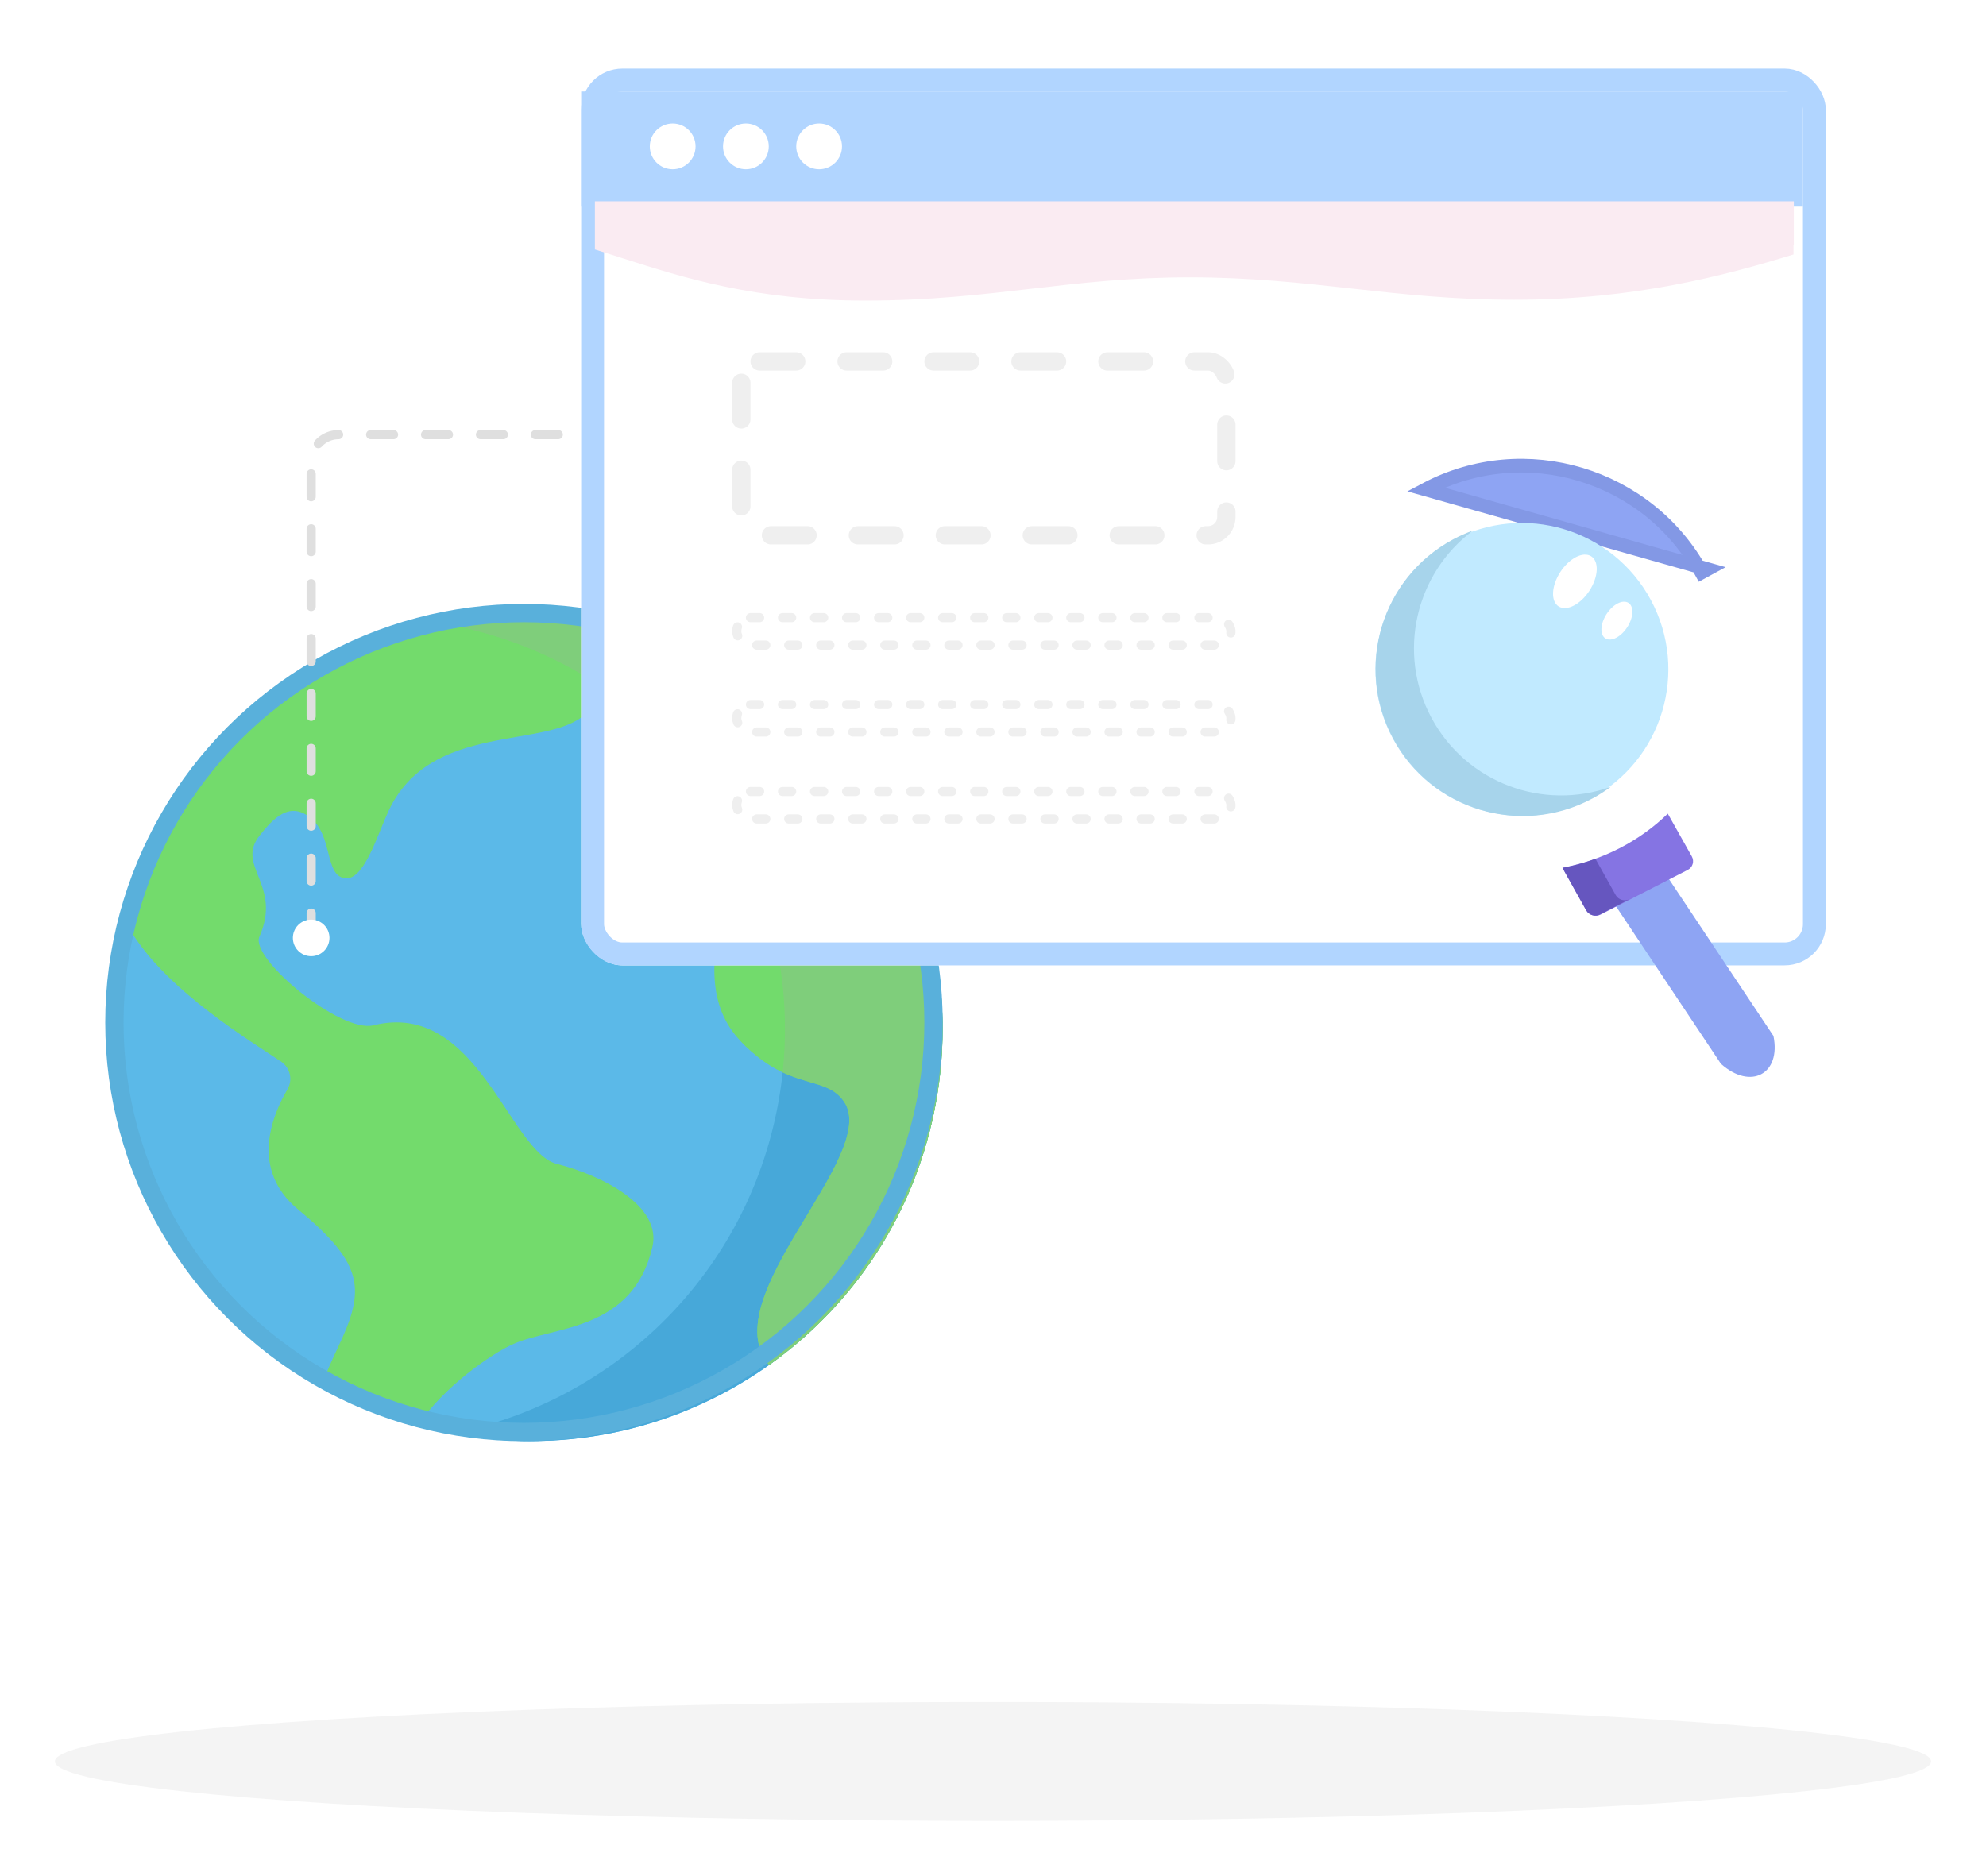 <svg width="434" height="410" viewBox="0 0 434 410" fill="none" xmlns="http://www.w3.org/2000/svg">
<g filter="url(#filter0_d)">
<path d="M136.191 137.317C87.769 126.16 39.472 156.372 28.316 204.793C17.162 253.215 47.373 301.512 95.795 312.668C144.217 323.822 192.513 293.611 203.667 245.189C214.824 196.768 184.613 148.471 136.191 137.317Z" fill="#5BB9E8"/>
<path d="M136.18 137.317C123.457 134.385 110.744 134.315 98.707 136.676C99.721 136.873 100.735 137.083 101.751 137.317C150.172 148.469 180.384 196.765 169.229 245.185C161.008 280.883 132.598 306.678 98.832 313.304C146.219 322.537 192.74 292.591 203.659 245.185C214.813 196.765 184.602 148.469 136.18 137.317Z" fill="#47A8D9"/>
<path d="M121.692 254.403C111.308 251.756 104.298 218.478 81.638 224.101C74.386 225.899 54.599 209.468 56.682 204.755C61.736 193.317 51.386 189.325 56.756 182.6C59.677 178.943 63.302 174.903 68.01 178.886C72.717 182.867 70.986 191.147 75.203 191.949C79.417 192.749 82.293 182.96 84.823 177.429C93.935 157.507 119.628 163.967 127.993 156.013C134.352 149.964 136.946 142.641 135.92 137.26C88.007 126.371 40.289 155.943 28.617 203.542C36.664 216.811 55.405 227.925 61.446 232.052C63.423 233.403 64.029 236.046 62.814 238.11C59.369 243.957 54.638 255.691 65.187 264.397C79.796 276.455 79.786 282.046 73.847 294.517C72.346 297.669 71.217 300.314 70.36 302.558C76.808 306.348 83.822 309.385 91.313 311.515C96.993 303.154 107.172 295.981 112.239 293.734C120.969 289.866 138.318 291.003 142.579 272.508C144.603 263.721 132.076 257.05 121.692 254.403Z" fill="#73DB6C"/>
<path d="M101.751 137.317C113.064 139.921 123.382 144.558 132.414 150.747C135.504 146.044 136.66 141.145 135.919 137.259C123.285 134.388 110.663 134.332 98.713 136.678C99.725 136.873 100.739 137.083 101.751 137.317Z" fill="#7FCE7B"/>
<path d="M203.659 245.186C212.73 205.801 194.437 166.504 161.24 147.203C155.647 161.386 172.805 167.221 170.985 171.893C170.232 173.826 170.708 176.284 171.494 178.464C172.667 181.711 171.734 185.345 169.051 187.521C164.436 191.264 158.177 197.366 156.962 203.714C153.975 219.297 159.305 225.825 165.087 230.598C174.042 237.989 180.822 235.399 184.471 240.827C192.375 252.584 155.734 283.717 168.065 298.348C185.423 286.036 198.507 267.558 203.659 245.186Z" fill="#72DB6C"/>
<path d="M203.659 245.186C212.73 205.801 194.437 166.504 161.24 147.203C155.647 161.386 172.805 167.221 170.985 171.893C170.233 173.826 170.708 176.284 171.495 178.464C172.667 181.711 171.734 185.345 169.051 187.521C167.759 188.568 166.338 189.807 164.934 191.179C170.368 204.55 172.64 219.329 171.039 234.39C177.06 237.209 181.682 236.678 184.471 240.827C192.375 252.584 155.734 283.717 168.065 298.35C185.423 286.038 198.507 267.558 203.659 245.186Z" fill="#7FCE7B"/>
</g>
<circle cx="114.5" cy="223.5" r="89.5" stroke="#59B0DB" stroke-width="4"/>
<g filter="url(#filter1_d)">
<rect x="125" y="17" width="272" height="196" rx="9" fill="white"/>
<rect x="127.5" y="19.5" width="267" height="191" rx="6.5" stroke="#B1D5FF" stroke-width="5"/>
</g>
<rect x="127" y="20" width="267" height="25" fill="#B1D5FF"/>
<path fill-rule="evenodd" clip-rule="evenodd" d="M392 44H130V48.444V53.531V54.531C131.942 55.127 133.913 55.758 135.934 56.406L135.934 56.406C149.33 60.699 164.954 65.705 189.029 65.705C203.042 65.705 214.254 64.404 225.338 63.118C236.173 61.861 246.886 60.618 259.973 60.618L259.973 60.617C273.206 60.617 284.31 61.843 295.418 63.069C306.534 64.295 317.654 65.523 330.916 65.523C357.43 65.523 377.125 60.163 391.931 55.62V53.531H392V44Z" fill="#FAEBF2"/>
<rect x="162" y="79" width="106" height="38" rx="4" stroke="#EFEFEF" stroke-width="4" stroke-linecap="round" stroke-dasharray="8 11"/>
<rect x="161" y="135" width="108" height="6" rx="3" stroke="#EFEFEF" stroke-width="2" stroke-linecap="round" stroke-dasharray="2 5"/>
<rect x="161" y="154" width="108" height="6" rx="3" stroke="#EFEFEF" stroke-width="2" stroke-linecap="round" stroke-dasharray="2 5"/>
<rect x="161" y="173" width="108" height="6" rx="3" stroke="#EFEFEF" stroke-width="2" stroke-linecap="round" stroke-dasharray="2 5"/>
<g filter="url(#filter2_d)">
<path d="M364.175 189.336L352.694 195.425L376.067 230.515C382.556 236.332 389.267 232.774 387.548 224.426L364.175 189.336Z" fill="#8EA4F3"/>
<path d="M369.708 185.186L364.458 175.845C361.424 178.797 357.89 181.363 353.889 183.414C349.934 185.442 345.75 186.86 341.455 187.66L346.696 196.984C347.295 198.051 348.675 198.467 349.764 197.908L368.819 188.14C369.907 187.582 370.307 186.253 369.708 185.186Z" fill="#8574E3"/>
<path d="M353.064 193.621L348.651 185.705C346.299 186.574 343.889 187.241 341.442 187.704L346.604 196.96C347.194 198.019 348.558 198.43 349.635 197.873L356.095 194.534C355.018 195.091 353.655 194.68 353.064 193.621Z" fill="#6656BF"/>
<path d="M371.83 123.124L373.147 122.407L311.559 104.972C333.159 93.523 360.147 101.651 371.83 123.124Z" fill="#8EA4F3" stroke="#8398E5" stroke-width="3"/>
<path d="M347.72 172.503C332.151 180.865 312.75 175.022 304.388 159.451C296.026 143.883 301.869 124.481 317.439 116.119C333.008 107.757 352.409 113.601 360.771 129.17C369.133 144.74 363.29 164.141 347.72 172.503Z" fill="#C1EAFF"/>
<path d="M347.98 172.535C349.404 171.77 350.746 170.911 352.004 169.973C337.261 175.28 320.464 169.138 312.827 154.919C305.191 140.701 309.348 123.305 321.914 113.945C320.437 114.477 318.98 115.121 317.555 115.886C301.912 124.287 296.042 143.779 304.443 159.421C312.845 175.066 332.337 180.936 347.98 172.535Z" fill="#A7D4EB"/>
<path d="M341.307 130.841C343.421 131.341 346.413 129.162 347.988 125.973C349.564 122.784 349.127 119.792 347.013 119.291C344.899 118.791 341.907 120.97 340.332 124.159C338.756 127.349 339.193 130.34 341.307 130.841Z" fill="white"/>
<path d="M351.32 137.742C352.817 138.097 354.936 136.553 356.052 134.294C357.168 132.035 356.859 129.916 355.361 129.561C353.864 129.206 351.745 130.75 350.629 133.009C349.513 135.268 349.822 137.387 351.32 137.742Z" fill="white"/>
</g>
<circle cx="147" cy="32" r="5" fill="white"/>
<circle cx="163" cy="32" r="5" fill="white"/>
<circle cx="179" cy="32" r="5" fill="white"/>
<path d="M122 95H74C70.686 95 68 97.686 68 101V207" stroke="#DFDFDF" stroke-width="2" stroke-linecap="round" stroke-dasharray="5 7"/>
<circle cx="68" cy="205" r="4" fill="white"/>
<g filter="url(#filter3_f)">
<ellipse cx="217" cy="385" rx="205" ry="13" fill="#C4C4C4" fill-opacity="0.18"/>
</g>
<defs>
<filter id="filter0_d" x="14" y="123" width="203.984" height="203.984" filterUnits="userSpaceOnUse" color-interpolation-filters="sRGB">
<feFlood flood-opacity="0" result="BackgroundImageFix"/>
<feColorMatrix in="SourceAlpha" type="matrix" values="0 0 0 0 0 0 0 0 0 0 0 0 0 0 0 0 0 0 127 0"/>
<feOffset/>
<feGaussianBlur stdDeviation="6"/>
<feColorMatrix type="matrix" values="0 0 0 0 0.757 0 0 0 0 0.918 0 0 0 0 1 0 0 0 1 0"/>
<feBlend mode="normal" in2="BackgroundImageFix" result="effect1_dropShadow"/>
<feBlend mode="normal" in="SourceGraphic" in2="effect1_dropShadow" result="shape"/>
</filter>
<filter id="filter1_d" x="112" y="0" width="302" height="226" filterUnits="userSpaceOnUse" color-interpolation-filters="sRGB">
<feFlood flood-opacity="0" result="BackgroundImageFix"/>
<feColorMatrix in="SourceAlpha" type="matrix" values="0 0 0 0 0 0 0 0 0 0 0 0 0 0 0 0 0 0 127 0"/>
<feOffset dx="2" dy="-2"/>
<feGaussianBlur stdDeviation="7.5"/>
<feColorMatrix type="matrix" values="0 0 0 0 0.65 0 0 0 0 0.765 0 0 0 0 0.939 0 0 0 0.518 0"/>
<feBlend mode="normal" in2="BackgroundImageFix" result="effect1_dropShadow"/>
<feBlend mode="normal" in="SourceGraphic" in2="effect1_dropShadow" result="shape"/>
</filter>
<filter id="filter2_d" x="264.556" y="78" width="143.061" height="169.728" filterUnits="userSpaceOnUse" color-interpolation-filters="sRGB">
<feFlood flood-opacity="0" result="BackgroundImageFix"/>
<feColorMatrix in="SourceAlpha" type="matrix" values="0 0 0 0 0 0 0 0 0 0 0 0 0 0 0 0 0 0 127 0"/>
<feOffset dy="2"/>
<feGaussianBlur stdDeviation="5.5"/>
<feColorMatrix type="matrix" values="0 0 0 0 0.557 0 0 0 0 0.643 0 0 0 0 0.953 0 0 0 0.592 0"/>
<feBlend mode="normal" in2="BackgroundImageFix" result="effect1_dropShadow"/>
<feBlend mode="normal" in="SourceGraphic" in2="effect1_dropShadow" result="shape"/>
</filter>
<filter id="filter3_f" x="0" y="360" width="434" height="50" filterUnits="userSpaceOnUse" color-interpolation-filters="sRGB">
<feFlood flood-opacity="0" result="BackgroundImageFix"/>
<feBlend mode="normal" in="SourceGraphic" in2="BackgroundImageFix" result="shape"/>
<feGaussianBlur stdDeviation="6" result="effect1_foregroundBlur"/>
</filter>
</defs>
</svg>
